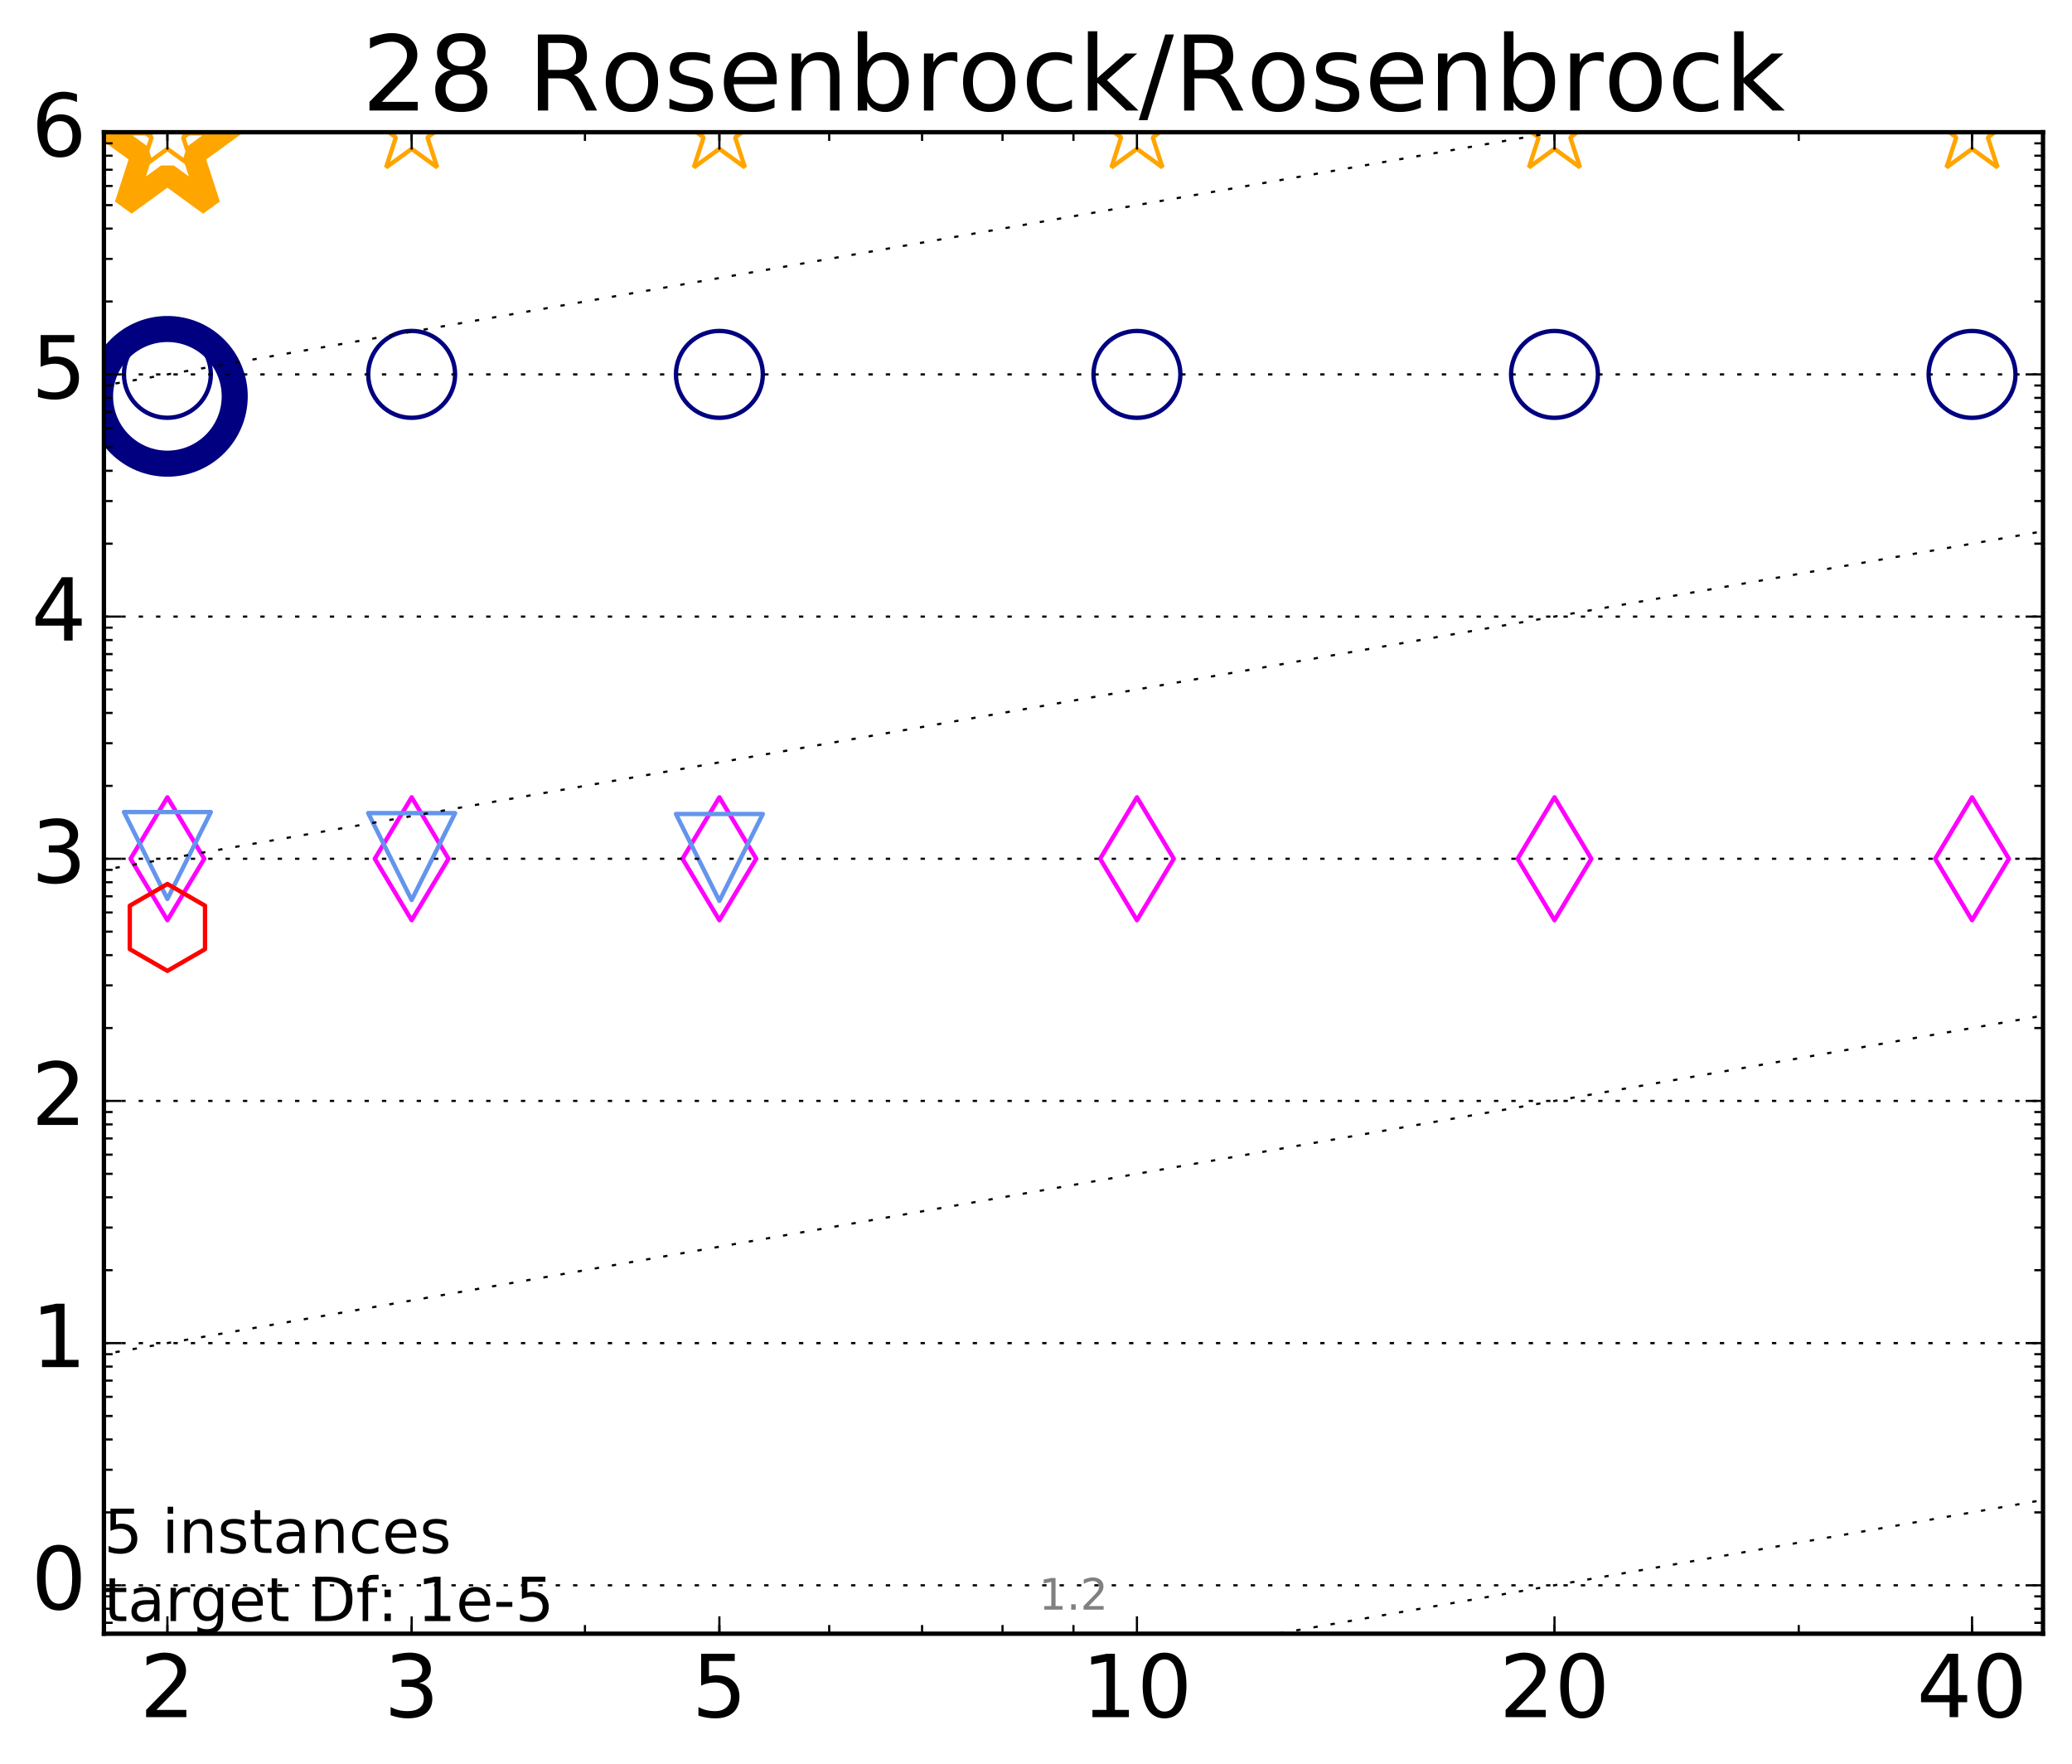 <?xml version="1.0" encoding="utf-8" standalone="no"?>
<!DOCTYPE svg PUBLIC "-//W3C//DTD SVG 1.1//EN"
  "http://www.w3.org/Graphics/SVG/1.1/DTD/svg11.dtd">
<!-- Created with matplotlib (http://matplotlib.org/) -->
<svg height="406pt" version="1.1" viewBox="0 0 477 406" width="477pt" xmlns="http://www.w3.org/2000/svg" xmlns:xlink="http://www.w3.org/1999/xlink">
 <defs>
  <style type="text/css">
*{stroke-linecap:butt;stroke-linejoin:round;stroke-miterlimit:100000;}
  </style>
 </defs>
 <g id="figure_1">
  <g id="patch_1">
   <path d="M 0 406.592 
L 477.525 406.592 
L 477.525 0 
L 0 0 
z
" style="fill:#ffffff;"/>
  </g>
  <g id="axes_1">
   <g id="patch_2">
    <path d="M 23.925 376.036 
L 470.325 376.036 
L 470.325 30.436 
L 23.925 30.436 
z
" style="fill:#ffffff;"/>
   </g>
   <g id="line2d_1">
    <path clip-path="url(#pcc8ef9336f)" d="M 38.537 91.227 
" style="fill:none;stroke:#000080;stroke-linecap:square;stroke-width:5.0;"/>
    <defs>
     <path d="M 0 15.5 
C 4.111 15.5 8.053 13.867 10.96 10.96 
C 13.867 8.053 15.5 4.111 15.5 0 
C 15.5 -4.111 13.867 -8.053 10.96 -10.96 
C 8.053 -13.867 4.111 -15.5 0 -15.5 
C -4.111 -15.5 -8.053 -13.867 -10.96 -10.96 
C -13.867 -8.053 -15.5 -4.111 -15.5 0 
C -15.5 4.111 -13.867 8.053 -10.96 10.96 
C -8.053 13.867 -4.111 15.5 0 15.5 
z
" id="m92bf3085ec" style="stroke:#000080;stroke-width:6.0;"/>
    </defs>
    <g clip-path="url(#pcc8ef9336f)">
     <use style="fill:none;stroke:#000080;stroke-width:6.0;" x="38.537" xlink:href="#m92bf3085ec" y="91.227"/>
    </g>
   </g>
   <g id="line2d_2"/>
   <g id="line2d_3">
    <defs>
     <path d="M 0 10 
C 2.652 10 5.196 8.946 7.071 7.071 
C 8.946 5.196 10 2.652 10 0 
C 10 -2.652 8.946 -5.196 7.071 -7.071 
C 5.196 -8.946 2.652 -10 0 -10 
C -2.652 -10 -5.196 -8.946 -7.071 -7.071 
C -8.946 -5.196 -10 -2.652 -10 0 
C -10 2.652 -8.946 5.196 -7.071 7.071 
C -5.196 8.946 -2.652 10 0 10 
z
" id="m9be9a05433" style="stroke:#000080;"/>
    </defs>
    <g clip-path="url(#pcc8ef9336f)">
     <use style="fill:none;stroke:#000080;" x="38.537" xlink:href="#m9be9a05433" y="86.164"/>
     <use style="fill:none;stroke:#000080;" x="94.767" xlink:href="#m9be9a05433" y="86.169"/>
     <use style="fill:none;stroke:#000080;" x="165.61" xlink:href="#m9be9a05433" y="86.172"/>
     <use style="fill:none;stroke:#000080;" x="261.737" xlink:href="#m9be9a05433" y="86.175"/>
     <use style="fill:none;stroke:#000080;" x="357.864" xlink:href="#m9be9a05433" y="86.177"/>
     <use style="fill:none;stroke:#000080;" x="453.991" xlink:href="#m9be9a05433" y="86.178"/>
    </g>
   </g>
   <g id="line2d_4"/>
   <g id="line2d_5">
    <defs>
     <path d="M -0 14.142 
L 8.485 0 
L -0 -14.142 
L -8.485 -0 
z
" id="m1e9dfb379b" style="stroke:#ff00ff;stroke-linejoin:miter;"/>
    </defs>
    <g clip-path="url(#pcc8ef9336f)">
     <use style="fill:none;stroke:#ff00ff;stroke-linejoin:miter;" x="38.537" xlink:href="#m1e9dfb379b" y="197.662"/>
     <use style="fill:none;stroke:#ff00ff;stroke-linejoin:miter;" x="94.767" xlink:href="#m1e9dfb379b" y="197.662"/>
     <use style="fill:none;stroke:#ff00ff;stroke-linejoin:miter;" x="165.61" xlink:href="#m1e9dfb379b" y="197.662"/>
     <use style="fill:none;stroke:#ff00ff;stroke-linejoin:miter;" x="261.737" xlink:href="#m1e9dfb379b" y="197.662"/>
     <use style="fill:none;stroke:#ff00ff;stroke-linejoin:miter;" x="357.864" xlink:href="#m1e9dfb379b" y="197.662"/>
     <use style="fill:none;stroke:#ff00ff;stroke-linejoin:miter;" x="453.991" xlink:href="#m1e9dfb379b" y="197.662"/>
    </g>
   </g>
   <g id="line2d_6">
    <path clip-path="url(#pcc8ef9336f)" d="M 38.537 33.807 
" style="fill:none;stroke:#ffa500;stroke-linecap:square;stroke-width:4.333;"/>
    <defs>
     <path d="M 0 -16.5 
L -3.704 -5.099 
L -15.692 -5.099 
L -5.994 1.948 
L -9.698 13.349 
L -0 6.302 
L 9.698 13.349 
L 5.994 1.948 
L 15.692 -5.099 
L 3.704 -5.099 
z
" id="m45c6997dd2" style="stroke:#ffa500;stroke-linejoin:bevel;stroke-width:5.0;"/>
    </defs>
    <g clip-path="url(#pcc8ef9336f)">
     <use style="fill:none;stroke:#ffa500;stroke-linejoin:bevel;stroke-width:5.0;" x="38.537" xlink:href="#m45c6997dd2" y="33.807"/>
    </g>
   </g>
   <g id="line2d_7"/>
   <g id="line2d_8">
    <defs>
     <path d="M 0 -10 
L -2.245 -3.09 
L -9.511 -3.09 
L -3.633 1.18 
L -5.878 8.09 
L -0 3.82 
L 5.878 8.09 
L 3.633 1.18 
L 9.511 -3.09 
L 2.245 -3.09 
z
" id="mee30419ae2" style="stroke:#ffa500;stroke-linejoin:bevel;"/>
    </defs>
    <g clip-path="url(#pcc8ef9336f)">
     <use style="fill:none;stroke:#ffa500;stroke-linejoin:bevel;" x="38.537" xlink:href="#mee30419ae2" y="30.436"/>
     <use style="fill:none;stroke:#ffa500;stroke-linejoin:bevel;" x="94.767" xlink:href="#mee30419ae2" y="30.436"/>
     <use style="fill:none;stroke:#ffa500;stroke-linejoin:bevel;" x="165.61" xlink:href="#mee30419ae2" y="30.436"/>
     <use style="fill:none;stroke:#ffa500;stroke-linejoin:bevel;" x="261.737" xlink:href="#mee30419ae2" y="30.436"/>
     <use style="fill:none;stroke:#ffa500;stroke-linejoin:bevel;" x="357.864" xlink:href="#mee30419ae2" y="30.436"/>
     <use style="fill:none;stroke:#ffa500;stroke-linejoin:bevel;" x="453.991" xlink:href="#mee30419ae2" y="30.436"/>
    </g>
   </g>
   <g id="line2d_9"/>
   <g id="line2d_10">
    <defs>
     <path d="M -0 10 
L 10 -10 
L -10 -10 
z
" id="m161a477653" style="stroke:#6495ed;stroke-linejoin:miter;"/>
    </defs>
    <g clip-path="url(#pcc8ef9336f)">
     <use style="fill:none;stroke:#6495ed;stroke-linejoin:miter;" x="38.537" xlink:href="#m161a477653" y="196.911"/>
     <use style="fill:none;stroke:#6495ed;stroke-linejoin:miter;" x="94.767" xlink:href="#m161a477653" y="197.159"/>
     <use style="fill:none;stroke:#6495ed;stroke-linejoin:miter;" x="165.61" xlink:href="#m161a477653" y="197.359"/>
    </g>
   </g>
   <g id="line2d_11"/>
   <g id="line2d_12">
    <defs>
     <path d="M 0 -10 
L -8.66 -5 
L -8.66 5 
L -0 10 
L 8.66 5 
L 8.66 -5 
z
" id="mec3c1624a5" style="stroke:#ff0000;stroke-linejoin:miter;"/>
    </defs>
    <g clip-path="url(#pcc8ef9336f)">
     <use style="fill:none;stroke:#ff0000;stroke-linejoin:miter;" x="38.537" xlink:href="#mec3c1624a5" y="213.469"/>
    </g>
   </g>
   <g id="line2d_13"/>
   <g id="line2d_14">
    <path clip-path="url(#pcc8ef9336f)" d="M 113.223 407.592 
L 478.525 343.825 
" style="fill:none;stroke:#000000;stroke-dasharray:1,3;stroke-dashoffset:0.0;stroke-width:0.5;"/>
   </g>
   <g id="line2d_15">
    <path clip-path="url(#pcc8ef9336f)" d="M -1 316.047 
L 478.525 232.341 
" style="fill:none;stroke:#000000;stroke-dasharray:1,3;stroke-dashoffset:0.0;stroke-width:0.5;"/>
   </g>
   <g id="line2d_16">
    <path clip-path="url(#pcc8ef9336f)" d="M -1 204.564 
L 478.525 120.857 
" style="fill:none;stroke:#000000;stroke-dasharray:1,3;stroke-dashoffset:0.0;stroke-width:0.5;"/>
   </g>
   <g id="line2d_17">
    <path clip-path="url(#pcc8ef9336f)" d="M -1 93.08 
L 478.525 9.374 
" style="fill:none;stroke:#000000;stroke-dasharray:1,3;stroke-dashoffset:0.0;stroke-width:0.5;"/>
   </g>
   <g id="line2d_18">
    <path clip-path="url(#pcc8ef9336f)" style="fill:none;stroke:#000000;stroke-dasharray:1,3;stroke-dashoffset:0.0;stroke-width:0.5;"/>
   </g>
   <g id="patch_3">
    <path d="M 23.925 30.436 
L 470.325 30.436 
" style="fill:none;stroke:#000000;stroke-linecap:square;stroke-linejoin:miter;"/>
   </g>
   <g id="patch_4">
    <path d="M 470.325 376.036 
L 470.325 30.436 
" style="fill:none;stroke:#000000;stroke-linecap:square;stroke-linejoin:miter;"/>
   </g>
   <g id="patch_5">
    <path d="M 23.925 376.036 
L 470.325 376.036 
" style="fill:none;stroke:#000000;stroke-linecap:square;stroke-linejoin:miter;"/>
   </g>
   <g id="patch_6">
    <path d="M 23.925 376.036 
L 23.925 30.436 
" style="fill:none;stroke:#000000;stroke-linecap:square;stroke-linejoin:miter;"/>
   </g>
   <g id="matplotlib.axis_1">
    <g id="xtick_1">
     <g id="line2d_19">
      <defs>
       <path d="M 0 0 
L 0 -4 
" id="mc372325082" style="stroke:#000000;stroke-width:0.5;"/>
      </defs>
      <g>
       <use style="stroke:#000000;stroke-width:0.5;" x="38.537" xlink:href="#mc372325082" y="376.036"/>
      </g>
     </g>
     <g id="line2d_20">
      <defs>
       <path d="M 0 0 
L 0 4 
" id="m6e3a7a6050" style="stroke:#000000;stroke-width:0.5;"/>
      </defs>
      <g>
       <use style="stroke:#000000;stroke-width:0.5;" x="38.537" xlink:href="#m6e3a7a6050" y="30.436"/>
      </g>
     </g>
     <g id="text_1">
      <!-- 2 -->
      <defs>
       <path d="M 19.188 8.297 
L 53.609 8.297 
L 53.609 0 
L 7.328 0 
L 7.328 8.297 
Q 12.938 14.109 22.625 23.891 
Q 32.328 33.688 34.812 36.531 
Q 39.547 41.844 41.422 45.531 
Q 43.312 49.219 43.312 52.781 
Q 43.312 58.594 39.234 62.25 
Q 35.156 65.922 28.609 65.922 
Q 23.969 65.922 18.812 64.312 
Q 13.672 62.703 7.812 59.422 
L 7.812 69.391 
Q 13.766 71.781 18.938 73 
Q 24.125 74.219 28.422 74.219 
Q 39.75 74.219 46.484 68.547 
Q 53.219 62.891 53.219 53.422 
Q 53.219 48.922 51.531 44.891 
Q 49.859 40.875 45.406 35.406 
Q 44.188 33.984 37.641 27.219 
Q 31.109 20.453 19.188 8.297 
" id="BitstreamVeraSans-Roman-32"/>
      </defs>
      <g transform="translate(32.174 395.233)scale(0.2 -0.2)">
       <use xlink:href="#BitstreamVeraSans-Roman-32"/>
      </g>
     </g>
    </g>
    <g id="xtick_2">
     <g id="line2d_21">
      <g>
       <use style="stroke:#000000;stroke-width:0.5;" x="94.767" xlink:href="#mc372325082" y="376.036"/>
      </g>
     </g>
     <g id="line2d_22">
      <g>
       <use style="stroke:#000000;stroke-width:0.5;" x="94.767" xlink:href="#m6e3a7a6050" y="30.436"/>
      </g>
     </g>
     <g id="text_2">
      <!-- 3 -->
      <defs>
       <path d="M 40.578 39.312 
Q 47.656 37.797 51.625 33 
Q 55.609 28.219 55.609 21.188 
Q 55.609 10.406 48.188 4.484 
Q 40.766 -1.422 27.094 -1.422 
Q 22.516 -1.422 17.656 -0.516 
Q 12.797 0.391 7.625 2.203 
L 7.625 11.719 
Q 11.719 9.328 16.594 8.109 
Q 21.484 6.891 26.812 6.891 
Q 36.078 6.891 40.938 10.547 
Q 45.797 14.203 45.797 21.188 
Q 45.797 27.641 41.281 31.266 
Q 36.766 34.906 28.719 34.906 
L 20.219 34.906 
L 20.219 43.016 
L 29.109 43.016 
Q 36.375 43.016 40.234 45.922 
Q 44.094 48.828 44.094 54.297 
Q 44.094 59.906 40.109 62.906 
Q 36.141 65.922 28.719 65.922 
Q 24.656 65.922 20.016 65.031 
Q 15.375 64.156 9.812 62.312 
L 9.812 71.094 
Q 15.438 72.656 20.344 73.438 
Q 25.25 74.219 29.594 74.219 
Q 40.828 74.219 47.359 69.109 
Q 53.906 64.016 53.906 55.328 
Q 53.906 49.266 50.438 45.094 
Q 46.969 40.922 40.578 39.312 
" id="BitstreamVeraSans-Roman-33"/>
      </defs>
      <g transform="translate(88.405 395.233)scale(0.2 -0.2)">
       <use xlink:href="#BitstreamVeraSans-Roman-33"/>
      </g>
     </g>
    </g>
    <g id="xtick_3">
     <g id="line2d_23">
      <g>
       <use style="stroke:#000000;stroke-width:0.5;" x="165.61" xlink:href="#mc372325082" y="376.036"/>
      </g>
     </g>
     <g id="line2d_24">
      <g>
       <use style="stroke:#000000;stroke-width:0.5;" x="165.61" xlink:href="#m6e3a7a6050" y="30.436"/>
      </g>
     </g>
     <g id="text_3">
      <!-- 5 -->
      <defs>
       <path d="M 10.797 72.906 
L 49.516 72.906 
L 49.516 64.594 
L 19.828 64.594 
L 19.828 46.734 
Q 21.969 47.469 24.109 47.828 
Q 26.266 48.188 28.422 48.188 
Q 40.625 48.188 47.75 41.5 
Q 54.891 34.812 54.891 23.391 
Q 54.891 11.625 47.562 5.094 
Q 40.234 -1.422 26.906 -1.422 
Q 22.312 -1.422 17.547 -0.641 
Q 12.797 0.141 7.719 1.703 
L 7.719 11.625 
Q 12.109 9.234 16.797 8.062 
Q 21.484 6.891 26.703 6.891 
Q 35.156 6.891 40.078 11.328 
Q 45.016 15.766 45.016 23.391 
Q 45.016 31 40.078 35.438 
Q 35.156 39.891 26.703 39.891 
Q 22.75 39.891 18.812 39.016 
Q 14.891 38.141 10.797 36.281 
z
" id="BitstreamVeraSans-Roman-35"/>
      </defs>
      <g transform="translate(159.247 395.233)scale(0.2 -0.2)">
       <use xlink:href="#BitstreamVeraSans-Roman-35"/>
      </g>
     </g>
    </g>
    <g id="xtick_4">
     <g id="line2d_25">
      <g>
       <use style="stroke:#000000;stroke-width:0.5;" x="261.737" xlink:href="#mc372325082" y="376.036"/>
      </g>
     </g>
     <g id="line2d_26">
      <g>
       <use style="stroke:#000000;stroke-width:0.5;" x="261.737" xlink:href="#m6e3a7a6050" y="30.436"/>
      </g>
     </g>
     <g id="text_4">
      <!-- 10 -->
      <defs>
       <path d="M 31.781 66.406 
Q 24.172 66.406 20.328 58.906 
Q 16.5 51.422 16.5 36.375 
Q 16.5 21.391 20.328 13.891 
Q 24.172 6.391 31.781 6.391 
Q 39.453 6.391 43.281 13.891 
Q 47.125 21.391 47.125 36.375 
Q 47.125 51.422 43.281 58.906 
Q 39.453 66.406 31.781 66.406 
M 31.781 74.219 
Q 44.047 74.219 50.516 64.516 
Q 56.984 54.828 56.984 36.375 
Q 56.984 17.969 50.516 8.266 
Q 44.047 -1.422 31.781 -1.422 
Q 19.531 -1.422 13.062 8.266 
Q 6.594 17.969 6.594 36.375 
Q 6.594 54.828 13.062 64.516 
Q 19.531 74.219 31.781 74.219 
" id="BitstreamVeraSans-Roman-30"/>
       <path d="M 12.406 8.297 
L 28.516 8.297 
L 28.516 63.922 
L 10.984 60.406 
L 10.984 69.391 
L 28.422 72.906 
L 38.281 72.906 
L 38.281 8.297 
L 54.391 8.297 
L 54.391 0 
L 12.406 0 
z
" id="BitstreamVeraSans-Roman-31"/>
      </defs>
      <g transform="translate(249.012 395.233)scale(0.2 -0.2)">
       <use xlink:href="#BitstreamVeraSans-Roman-31"/>
       <use x="63.623" xlink:href="#BitstreamVeraSans-Roman-30"/>
      </g>
     </g>
    </g>
    <g id="xtick_5">
     <g id="line2d_27">
      <g>
       <use style="stroke:#000000;stroke-width:0.5;" x="357.864" xlink:href="#mc372325082" y="376.036"/>
      </g>
     </g>
     <g id="line2d_28">
      <g>
       <use style="stroke:#000000;stroke-width:0.5;" x="357.864" xlink:href="#m6e3a7a6050" y="30.436"/>
      </g>
     </g>
     <g id="text_5">
      <!-- 20 -->
      <g transform="translate(345.139 395.233)scale(0.2 -0.2)">
       <use xlink:href="#BitstreamVeraSans-Roman-32"/>
       <use x="63.623" xlink:href="#BitstreamVeraSans-Roman-30"/>
      </g>
     </g>
    </g>
    <g id="xtick_6">
     <g id="line2d_29">
      <g>
       <use style="stroke:#000000;stroke-width:0.5;" x="453.991" xlink:href="#mc372325082" y="376.036"/>
      </g>
     </g>
     <g id="line2d_30">
      <g>
       <use style="stroke:#000000;stroke-width:0.5;" x="453.991" xlink:href="#m6e3a7a6050" y="30.436"/>
      </g>
     </g>
     <g id="text_6">
      <!-- 40 -->
      <defs>
       <path d="M 37.797 64.312 
L 12.891 25.391 
L 37.797 25.391 
z
M 35.203 72.906 
L 47.609 72.906 
L 47.609 25.391 
L 58.016 25.391 
L 58.016 17.188 
L 47.609 17.188 
L 47.609 0 
L 37.797 0 
L 37.797 17.188 
L 4.891 17.188 
L 4.891 26.703 
z
" id="BitstreamVeraSans-Roman-34"/>
      </defs>
      <g transform="translate(441.266 395.233)scale(0.2 -0.2)">
       <use xlink:href="#BitstreamVeraSans-Roman-34"/>
       <use x="63.623" xlink:href="#BitstreamVeraSans-Roman-30"/>
      </g>
     </g>
    </g>
    <g id="xtick_7">
     <g id="line2d_31">
      <defs>
       <path d="M 0 0 
L 0 -2 
" id="m5aae2aa5d9" style="stroke:#000000;stroke-width:0.5;"/>
      </defs>
      <g>
       <use style="stroke:#000000;stroke-width:0.5;" x="38.537" xlink:href="#m5aae2aa5d9" y="376.036"/>
      </g>
     </g>
     <g id="line2d_32">
      <defs>
       <path d="M 0 0 
L 0 2 
" id="m686b6f830c" style="stroke:#000000;stroke-width:0.5;"/>
      </defs>
      <g>
       <use style="stroke:#000000;stroke-width:0.5;" x="38.537" xlink:href="#m686b6f830c" y="30.436"/>
      </g>
     </g>
    </g>
    <g id="xtick_8">
     <g id="line2d_33">
      <g>
       <use style="stroke:#000000;stroke-width:0.5;" x="94.767" xlink:href="#m5aae2aa5d9" y="376.036"/>
      </g>
     </g>
     <g id="line2d_34">
      <g>
       <use style="stroke:#000000;stroke-width:0.5;" x="94.767" xlink:href="#m686b6f830c" y="30.436"/>
      </g>
     </g>
    </g>
    <g id="xtick_9">
     <g id="line2d_35">
      <g>
       <use style="stroke:#000000;stroke-width:0.5;" x="134.664" xlink:href="#m5aae2aa5d9" y="376.036"/>
      </g>
     </g>
     <g id="line2d_36">
      <g>
       <use style="stroke:#000000;stroke-width:0.5;" x="134.664" xlink:href="#m686b6f830c" y="30.436"/>
      </g>
     </g>
    </g>
    <g id="xtick_10">
     <g id="line2d_37">
      <g>
       <use style="stroke:#000000;stroke-width:0.5;" x="165.61" xlink:href="#m5aae2aa5d9" y="376.036"/>
      </g>
     </g>
     <g id="line2d_38">
      <g>
       <use style="stroke:#000000;stroke-width:0.5;" x="165.61" xlink:href="#m686b6f830c" y="30.436"/>
      </g>
     </g>
    </g>
    <g id="xtick_11">
     <g id="line2d_39">
      <g>
       <use style="stroke:#000000;stroke-width:0.5;" x="190.894" xlink:href="#m5aae2aa5d9" y="376.036"/>
      </g>
     </g>
     <g id="line2d_40">
      <g>
       <use style="stroke:#000000;stroke-width:0.5;" x="190.894" xlink:href="#m686b6f830c" y="30.436"/>
      </g>
     </g>
    </g>
    <g id="xtick_12">
     <g id="line2d_41">
      <g>
       <use style="stroke:#000000;stroke-width:0.5;" x="212.272" xlink:href="#m5aae2aa5d9" y="376.036"/>
      </g>
     </g>
     <g id="line2d_42">
      <g>
       <use style="stroke:#000000;stroke-width:0.5;" x="212.272" xlink:href="#m686b6f830c" y="30.436"/>
      </g>
     </g>
    </g>
    <g id="xtick_13">
     <g id="line2d_43">
      <g>
       <use style="stroke:#000000;stroke-width:0.5;" x="230.791" xlink:href="#m5aae2aa5d9" y="376.036"/>
      </g>
     </g>
     <g id="line2d_44">
      <g>
       <use style="stroke:#000000;stroke-width:0.5;" x="230.791" xlink:href="#m686b6f830c" y="30.436"/>
      </g>
     </g>
    </g>
    <g id="xtick_14">
     <g id="line2d_45">
      <g>
       <use style="stroke:#000000;stroke-width:0.5;" x="247.125" xlink:href="#m5aae2aa5d9" y="376.036"/>
      </g>
     </g>
     <g id="line2d_46">
      <g>
       <use style="stroke:#000000;stroke-width:0.5;" x="247.125" xlink:href="#m686b6f830c" y="30.436"/>
      </g>
     </g>
    </g>
    <g id="xtick_15">
     <g id="line2d_47">
      <g>
       <use style="stroke:#000000;stroke-width:0.5;" x="357.864" xlink:href="#m5aae2aa5d9" y="376.036"/>
      </g>
     </g>
     <g id="line2d_48">
      <g>
       <use style="stroke:#000000;stroke-width:0.5;" x="357.864" xlink:href="#m686b6f830c" y="30.436"/>
      </g>
     </g>
    </g>
    <g id="xtick_16">
     <g id="line2d_49">
      <g>
       <use style="stroke:#000000;stroke-width:0.5;" x="414.094" xlink:href="#m5aae2aa5d9" y="376.036"/>
      </g>
     </g>
     <g id="line2d_50">
      <g>
       <use style="stroke:#000000;stroke-width:0.5;" x="414.094" xlink:href="#m686b6f830c" y="30.436"/>
      </g>
     </g>
    </g>
    <g id="xtick_17">
     <g id="line2d_51">
      <g>
       <use style="stroke:#000000;stroke-width:0.5;" x="453.991" xlink:href="#m5aae2aa5d9" y="376.036"/>
      </g>
     </g>
     <g id="line2d_52">
      <g>
       <use style="stroke:#000000;stroke-width:0.5;" x="453.991" xlink:href="#m686b6f830c" y="30.436"/>
      </g>
     </g>
    </g>
   </g>
   <g id="matplotlib.axis_2">
    <g id="ytick_1">
     <g id="line2d_53">
      <path clip-path="url(#pcc8ef9336f)" d="M 23.925 364.888 
L 470.325 364.888 
" style="fill:none;stroke:#000000;stroke-dasharray:1,3;stroke-dashoffset:0.0;stroke-width:0.5;"/>
     </g>
     <g id="line2d_54">
      <defs>
       <path d="M 0 0 
L 4 0 
" id="m95d39d18a4" style="stroke:#000000;stroke-width:0.5;"/>
      </defs>
      <g>
       <use style="stroke:#000000;stroke-width:0.5;" x="23.925" xlink:href="#m95d39d18a4" y="364.888"/>
      </g>
     </g>
     <g id="line2d_55">
      <defs>
       <path d="M 0 0 
L -4 0 
" id="m7a7a0750f2" style="stroke:#000000;stroke-width:0.5;"/>
      </defs>
      <g>
       <use style="stroke:#000000;stroke-width:0.5;" x="470.325" xlink:href="#m7a7a0750f2" y="364.888"/>
      </g>
     </g>
     <g id="text_7">
      <!-- 0 -->
      <g transform="translate(7.2 370.407)scale(0.2 -0.2)">
       <use xlink:href="#BitstreamVeraSans-Roman-30"/>
      </g>
     </g>
    </g>
    <g id="ytick_2">
     <g id="line2d_56">
      <path clip-path="url(#pcc8ef9336f)" d="M 23.925 309.146 
L 470.325 309.146 
" style="fill:none;stroke:#000000;stroke-dasharray:1,3;stroke-dashoffset:0.0;stroke-width:0.5;"/>
     </g>
     <g id="line2d_57">
      <g>
       <use style="stroke:#000000;stroke-width:0.5;" x="23.925" xlink:href="#m95d39d18a4" y="309.146"/>
      </g>
     </g>
     <g id="line2d_58">
      <g>
       <use style="stroke:#000000;stroke-width:0.5;" x="470.325" xlink:href="#m7a7a0750f2" y="309.146"/>
      </g>
     </g>
     <g id="text_8">
      <!-- 1 -->
      <g transform="translate(7.2 314.665)scale(0.2 -0.2)">
       <use xlink:href="#BitstreamVeraSans-Roman-31"/>
      </g>
     </g>
    </g>
    <g id="ytick_3">
     <g id="line2d_59">
      <path clip-path="url(#pcc8ef9336f)" d="M 23.925 253.404 
L 470.325 253.404 
" style="fill:none;stroke:#000000;stroke-dasharray:1,3;stroke-dashoffset:0.0;stroke-width:0.5;"/>
     </g>
     <g id="line2d_60">
      <g>
       <use style="stroke:#000000;stroke-width:0.5;" x="23.925" xlink:href="#m95d39d18a4" y="253.404"/>
      </g>
     </g>
     <g id="line2d_61">
      <g>
       <use style="stroke:#000000;stroke-width:0.5;" x="470.325" xlink:href="#m7a7a0750f2" y="253.404"/>
      </g>
     </g>
     <g id="text_9">
      <!-- 2 -->
      <g transform="translate(7.2 258.923)scale(0.2 -0.2)">
       <use xlink:href="#BitstreamVeraSans-Roman-32"/>
      </g>
     </g>
    </g>
    <g id="ytick_4">
     <g id="line2d_62">
      <path clip-path="url(#pcc8ef9336f)" d="M 23.925 197.662 
L 470.325 197.662 
" style="fill:none;stroke:#000000;stroke-dasharray:1,3;stroke-dashoffset:0.0;stroke-width:0.5;"/>
     </g>
     <g id="line2d_63">
      <g>
       <use style="stroke:#000000;stroke-width:0.5;" x="23.925" xlink:href="#m95d39d18a4" y="197.662"/>
      </g>
     </g>
     <g id="line2d_64">
      <g>
       <use style="stroke:#000000;stroke-width:0.5;" x="470.325" xlink:href="#m7a7a0750f2" y="197.662"/>
      </g>
     </g>
     <g id="text_10">
      <!-- 3 -->
      <g transform="translate(7.2 203.181)scale(0.2 -0.2)">
       <use xlink:href="#BitstreamVeraSans-Roman-33"/>
      </g>
     </g>
    </g>
    <g id="ytick_5">
     <g id="line2d_65">
      <path clip-path="url(#pcc8ef9336f)" d="M 23.925 141.92 
L 470.325 141.92 
" style="fill:none;stroke:#000000;stroke-dasharray:1,3;stroke-dashoffset:0.0;stroke-width:0.5;"/>
     </g>
     <g id="line2d_66">
      <g>
       <use style="stroke:#000000;stroke-width:0.5;" x="23.925" xlink:href="#m95d39d18a4" y="141.92"/>
      </g>
     </g>
     <g id="line2d_67">
      <g>
       <use style="stroke:#000000;stroke-width:0.5;" x="470.325" xlink:href="#m7a7a0750f2" y="141.92"/>
      </g>
     </g>
     <g id="text_11">
      <!-- 4 -->
      <g transform="translate(7.2 147.439)scale(0.2 -0.2)">
       <use xlink:href="#BitstreamVeraSans-Roman-34"/>
      </g>
     </g>
    </g>
    <g id="ytick_6">
     <g id="line2d_68">
      <path clip-path="url(#pcc8ef9336f)" d="M 23.925 86.178 
L 470.325 86.178 
" style="fill:none;stroke:#000000;stroke-dasharray:1,3;stroke-dashoffset:0.0;stroke-width:0.5;"/>
     </g>
     <g id="line2d_69">
      <g>
       <use style="stroke:#000000;stroke-width:0.5;" x="23.925" xlink:href="#m95d39d18a4" y="86.178"/>
      </g>
     </g>
     <g id="line2d_70">
      <g>
       <use style="stroke:#000000;stroke-width:0.5;" x="470.325" xlink:href="#m7a7a0750f2" y="86.178"/>
      </g>
     </g>
     <g id="text_12">
      <!-- 5 -->
      <g transform="translate(7.2 91.697)scale(0.2 -0.2)">
       <use xlink:href="#BitstreamVeraSans-Roman-35"/>
      </g>
     </g>
    </g>
    <g id="ytick_7">
     <g id="line2d_71">
      <path clip-path="url(#pcc8ef9336f)" d="M 23.925 30.436 
L 470.325 30.436 
" style="fill:none;stroke:#000000;stroke-dasharray:1,3;stroke-dashoffset:0.0;stroke-width:0.5;"/>
     </g>
     <g id="line2d_72">
      <g>
       <use style="stroke:#000000;stroke-width:0.5;" x="23.925" xlink:href="#m95d39d18a4" y="30.436"/>
      </g>
     </g>
     <g id="line2d_73">
      <g>
       <use style="stroke:#000000;stroke-width:0.5;" x="470.325" xlink:href="#m7a7a0750f2" y="30.436"/>
      </g>
     </g>
     <g id="text_13">
      <!-- 6 -->
      <defs>
       <path d="M 33.016 40.375 
Q 26.375 40.375 22.484 35.828 
Q 18.609 31.297 18.609 23.391 
Q 18.609 15.531 22.484 10.953 
Q 26.375 6.391 33.016 6.391 
Q 39.656 6.391 43.531 10.953 
Q 47.406 15.531 47.406 23.391 
Q 47.406 31.297 43.531 35.828 
Q 39.656 40.375 33.016 40.375 
M 52.594 71.297 
L 52.594 62.312 
Q 48.875 64.062 45.094 64.984 
Q 41.312 65.922 37.594 65.922 
Q 27.828 65.922 22.672 59.328 
Q 17.531 52.734 16.797 39.406 
Q 19.672 43.656 24.016 45.922 
Q 28.375 48.188 33.594 48.188 
Q 44.578 48.188 50.953 41.516 
Q 57.328 34.859 57.328 23.391 
Q 57.328 12.156 50.688 5.359 
Q 44.047 -1.422 33.016 -1.422 
Q 20.359 -1.422 13.672 8.266 
Q 6.984 17.969 6.984 36.375 
Q 6.984 53.656 15.188 63.938 
Q 23.391 74.219 37.203 74.219 
Q 40.922 74.219 44.703 73.484 
Q 48.484 72.75 52.594 71.297 
" id="BitstreamVeraSans-Roman-36"/>
      </defs>
      <g transform="translate(7.2 35.955)scale(0.2 -0.2)">
       <use xlink:href="#BitstreamVeraSans-Roman-36"/>
      </g>
     </g>
    </g>
    <g id="ytick_8">
     <g id="line2d_74">
      <defs>
       <path d="M 0 0 
L 2 0 
" id="m71acb7ad2b" style="stroke:#000000;stroke-width:0.5;"/>
      </defs>
      <g>
       <use style="stroke:#000000;stroke-width:0.5;" x="23.925" xlink:href="#m71acb7ad2b" y="373.522"/>
      </g>
     </g>
     <g id="line2d_75">
      <defs>
       <path d="M 0 0 
L -2 0 
" id="m301d44f26a" style="stroke:#000000;stroke-width:0.5;"/>
      </defs>
      <g>
       <use style="stroke:#000000;stroke-width:0.5;" x="470.325" xlink:href="#m301d44f26a" y="373.522"/>
      </g>
     </g>
    </g>
    <g id="ytick_9">
     <g id="line2d_76">
      <g>
       <use style="stroke:#000000;stroke-width:0.5;" x="23.925" xlink:href="#m71acb7ad2b" y="370.29"/>
      </g>
     </g>
     <g id="line2d_77">
      <g>
       <use style="stroke:#000000;stroke-width:0.5;" x="470.325" xlink:href="#m301d44f26a" y="370.29"/>
      </g>
     </g>
    </g>
    <g id="ytick_10">
     <g id="line2d_78">
      <g>
       <use style="stroke:#000000;stroke-width:0.5;" x="23.925" xlink:href="#m71acb7ad2b" y="367.438"/>
      </g>
     </g>
     <g id="line2d_79">
      <g>
       <use style="stroke:#000000;stroke-width:0.5;" x="470.325" xlink:href="#m301d44f26a" y="367.438"/>
      </g>
     </g>
    </g>
    <g id="ytick_11">
     <g id="line2d_80">
      <g>
       <use style="stroke:#000000;stroke-width:0.5;" x="23.925" xlink:href="#m71acb7ad2b" y="348.108"/>
      </g>
     </g>
     <g id="line2d_81">
      <g>
       <use style="stroke:#000000;stroke-width:0.5;" x="470.325" xlink:href="#m301d44f26a" y="348.108"/>
      </g>
     </g>
    </g>
    <g id="ytick_12">
     <g id="line2d_82">
      <g>
       <use style="stroke:#000000;stroke-width:0.5;" x="23.925" xlink:href="#m71acb7ad2b" y="338.292"/>
      </g>
     </g>
     <g id="line2d_83">
      <g>
       <use style="stroke:#000000;stroke-width:0.5;" x="470.325" xlink:href="#m301d44f26a" y="338.292"/>
      </g>
     </g>
    </g>
    <g id="ytick_13">
     <g id="line2d_84">
      <g>
       <use style="stroke:#000000;stroke-width:0.5;" x="23.925" xlink:href="#m71acb7ad2b" y="331.328"/>
      </g>
     </g>
     <g id="line2d_85">
      <g>
       <use style="stroke:#000000;stroke-width:0.5;" x="470.325" xlink:href="#m301d44f26a" y="331.328"/>
      </g>
     </g>
    </g>
    <g id="ytick_14">
     <g id="line2d_86">
      <g>
       <use style="stroke:#000000;stroke-width:0.5;" x="23.925" xlink:href="#m71acb7ad2b" y="325.926"/>
      </g>
     </g>
     <g id="line2d_87">
      <g>
       <use style="stroke:#000000;stroke-width:0.5;" x="470.325" xlink:href="#m301d44f26a" y="325.926"/>
      </g>
     </g>
    </g>
    <g id="ytick_15">
     <g id="line2d_88">
      <g>
       <use style="stroke:#000000;stroke-width:0.5;" x="23.925" xlink:href="#m71acb7ad2b" y="321.512"/>
      </g>
     </g>
     <g id="line2d_89">
      <g>
       <use style="stroke:#000000;stroke-width:0.5;" x="470.325" xlink:href="#m301d44f26a" y="321.512"/>
      </g>
     </g>
    </g>
    <g id="ytick_16">
     <g id="line2d_90">
      <g>
       <use style="stroke:#000000;stroke-width:0.5;" x="23.925" xlink:href="#m71acb7ad2b" y="317.78"/>
      </g>
     </g>
     <g id="line2d_91">
      <g>
       <use style="stroke:#000000;stroke-width:0.5;" x="470.325" xlink:href="#m301d44f26a" y="317.78"/>
      </g>
     </g>
    </g>
    <g id="ytick_17">
     <g id="line2d_92">
      <g>
       <use style="stroke:#000000;stroke-width:0.5;" x="23.925" xlink:href="#m71acb7ad2b" y="314.548"/>
      </g>
     </g>
     <g id="line2d_93">
      <g>
       <use style="stroke:#000000;stroke-width:0.5;" x="470.325" xlink:href="#m301d44f26a" y="314.548"/>
      </g>
     </g>
    </g>
    <g id="ytick_18">
     <g id="line2d_94">
      <g>
       <use style="stroke:#000000;stroke-width:0.5;" x="23.925" xlink:href="#m71acb7ad2b" y="311.697"/>
      </g>
     </g>
     <g id="line2d_95">
      <g>
       <use style="stroke:#000000;stroke-width:0.5;" x="470.325" xlink:href="#m301d44f26a" y="311.697"/>
      </g>
     </g>
    </g>
    <g id="ytick_19">
     <g id="line2d_96">
      <g>
       <use style="stroke:#000000;stroke-width:0.5;" x="23.925" xlink:href="#m71acb7ad2b" y="292.366"/>
      </g>
     </g>
     <g id="line2d_97">
      <g>
       <use style="stroke:#000000;stroke-width:0.5;" x="470.325" xlink:href="#m301d44f26a" y="292.366"/>
      </g>
     </g>
    </g>
    <g id="ytick_20">
     <g id="line2d_98">
      <g>
       <use style="stroke:#000000;stroke-width:0.5;" x="23.925" xlink:href="#m71acb7ad2b" y="282.55"/>
      </g>
     </g>
     <g id="line2d_99">
      <g>
       <use style="stroke:#000000;stroke-width:0.5;" x="470.325" xlink:href="#m301d44f26a" y="282.55"/>
      </g>
     </g>
    </g>
    <g id="ytick_21">
     <g id="line2d_100">
      <g>
       <use style="stroke:#000000;stroke-width:0.5;" x="23.925" xlink:href="#m71acb7ad2b" y="275.586"/>
      </g>
     </g>
     <g id="line2d_101">
      <g>
       <use style="stroke:#000000;stroke-width:0.5;" x="470.325" xlink:href="#m301d44f26a" y="275.586"/>
      </g>
     </g>
    </g>
    <g id="ytick_22">
     <g id="line2d_102">
      <g>
       <use style="stroke:#000000;stroke-width:0.5;" x="23.925" xlink:href="#m71acb7ad2b" y="270.184"/>
      </g>
     </g>
     <g id="line2d_103">
      <g>
       <use style="stroke:#000000;stroke-width:0.5;" x="470.325" xlink:href="#m301d44f26a" y="270.184"/>
      </g>
     </g>
    </g>
    <g id="ytick_23">
     <g id="line2d_104">
      <g>
       <use style="stroke:#000000;stroke-width:0.5;" x="23.925" xlink:href="#m71acb7ad2b" y="265.77"/>
      </g>
     </g>
     <g id="line2d_105">
      <g>
       <use style="stroke:#000000;stroke-width:0.5;" x="470.325" xlink:href="#m301d44f26a" y="265.77"/>
      </g>
     </g>
    </g>
    <g id="ytick_24">
     <g id="line2d_106">
      <g>
       <use style="stroke:#000000;stroke-width:0.5;" x="23.925" xlink:href="#m71acb7ad2b" y="262.039"/>
      </g>
     </g>
     <g id="line2d_107">
      <g>
       <use style="stroke:#000000;stroke-width:0.5;" x="470.325" xlink:href="#m301d44f26a" y="262.039"/>
      </g>
     </g>
    </g>
    <g id="ytick_25">
     <g id="line2d_108">
      <g>
       <use style="stroke:#000000;stroke-width:0.5;" x="23.925" xlink:href="#m71acb7ad2b" y="258.806"/>
      </g>
     </g>
     <g id="line2d_109">
      <g>
       <use style="stroke:#000000;stroke-width:0.5;" x="470.325" xlink:href="#m301d44f26a" y="258.806"/>
      </g>
     </g>
    </g>
    <g id="ytick_26">
     <g id="line2d_110">
      <g>
       <use style="stroke:#000000;stroke-width:0.5;" x="23.925" xlink:href="#m71acb7ad2b" y="255.955"/>
      </g>
     </g>
     <g id="line2d_111">
      <g>
       <use style="stroke:#000000;stroke-width:0.5;" x="470.325" xlink:href="#m301d44f26a" y="255.955"/>
      </g>
     </g>
    </g>
    <g id="ytick_27">
     <g id="line2d_112">
      <g>
       <use style="stroke:#000000;stroke-width:0.5;" x="23.925" xlink:href="#m71acb7ad2b" y="236.624"/>
      </g>
     </g>
     <g id="line2d_113">
      <g>
       <use style="stroke:#000000;stroke-width:0.5;" x="470.325" xlink:href="#m301d44f26a" y="236.624"/>
      </g>
     </g>
    </g>
    <g id="ytick_28">
     <g id="line2d_114">
      <g>
       <use style="stroke:#000000;stroke-width:0.5;" x="23.925" xlink:href="#m71acb7ad2b" y="226.808"/>
      </g>
     </g>
     <g id="line2d_115">
      <g>
       <use style="stroke:#000000;stroke-width:0.5;" x="470.325" xlink:href="#m301d44f26a" y="226.808"/>
      </g>
     </g>
    </g>
    <g id="ytick_29">
     <g id="line2d_116">
      <g>
       <use style="stroke:#000000;stroke-width:0.5;" x="23.925" xlink:href="#m71acb7ad2b" y="219.844"/>
      </g>
     </g>
     <g id="line2d_117">
      <g>
       <use style="stroke:#000000;stroke-width:0.5;" x="470.325" xlink:href="#m301d44f26a" y="219.844"/>
      </g>
     </g>
    </g>
    <g id="ytick_30">
     <g id="line2d_118">
      <g>
       <use style="stroke:#000000;stroke-width:0.5;" x="23.925" xlink:href="#m71acb7ad2b" y="214.442"/>
      </g>
     </g>
     <g id="line2d_119">
      <g>
       <use style="stroke:#000000;stroke-width:0.5;" x="470.325" xlink:href="#m301d44f26a" y="214.442"/>
      </g>
     </g>
    </g>
    <g id="ytick_31">
     <g id="line2d_120">
      <g>
       <use style="stroke:#000000;stroke-width:0.5;" x="23.925" xlink:href="#m71acb7ad2b" y="210.028"/>
      </g>
     </g>
     <g id="line2d_121">
      <g>
       <use style="stroke:#000000;stroke-width:0.5;" x="470.325" xlink:href="#m301d44f26a" y="210.028"/>
      </g>
     </g>
    </g>
    <g id="ytick_32">
     <g id="line2d_122">
      <g>
       <use style="stroke:#000000;stroke-width:0.5;" x="23.925" xlink:href="#m71acb7ad2b" y="206.297"/>
      </g>
     </g>
     <g id="line2d_123">
      <g>
       <use style="stroke:#000000;stroke-width:0.5;" x="470.325" xlink:href="#m301d44f26a" y="206.297"/>
      </g>
     </g>
    </g>
    <g id="ytick_33">
     <g id="line2d_124">
      <g>
       <use style="stroke:#000000;stroke-width:0.5;" x="23.925" xlink:href="#m71acb7ad2b" y="203.064"/>
      </g>
     </g>
     <g id="line2d_125">
      <g>
       <use style="stroke:#000000;stroke-width:0.5;" x="470.325" xlink:href="#m301d44f26a" y="203.064"/>
      </g>
     </g>
    </g>
    <g id="ytick_34">
     <g id="line2d_126">
      <g>
       <use style="stroke:#000000;stroke-width:0.5;" x="23.925" xlink:href="#m71acb7ad2b" y="200.213"/>
      </g>
     </g>
     <g id="line2d_127">
      <g>
       <use style="stroke:#000000;stroke-width:0.5;" x="470.325" xlink:href="#m301d44f26a" y="200.213"/>
      </g>
     </g>
    </g>
    <g id="ytick_35">
     <g id="line2d_128">
      <g>
       <use style="stroke:#000000;stroke-width:0.5;" x="23.925" xlink:href="#m71acb7ad2b" y="180.882"/>
      </g>
     </g>
     <g id="line2d_129">
      <g>
       <use style="stroke:#000000;stroke-width:0.5;" x="470.325" xlink:href="#m301d44f26a" y="180.882"/>
      </g>
     </g>
    </g>
    <g id="ytick_36">
     <g id="line2d_130">
      <g>
       <use style="stroke:#000000;stroke-width:0.5;" x="23.925" xlink:href="#m71acb7ad2b" y="171.066"/>
      </g>
     </g>
     <g id="line2d_131">
      <g>
       <use style="stroke:#000000;stroke-width:0.5;" x="470.325" xlink:href="#m301d44f26a" y="171.066"/>
      </g>
     </g>
    </g>
    <g id="ytick_37">
     <g id="line2d_132">
      <g>
       <use style="stroke:#000000;stroke-width:0.5;" x="23.925" xlink:href="#m71acb7ad2b" y="164.102"/>
      </g>
     </g>
     <g id="line2d_133">
      <g>
       <use style="stroke:#000000;stroke-width:0.5;" x="470.325" xlink:href="#m301d44f26a" y="164.102"/>
      </g>
     </g>
    </g>
    <g id="ytick_38">
     <g id="line2d_134">
      <g>
       <use style="stroke:#000000;stroke-width:0.5;" x="23.925" xlink:href="#m71acb7ad2b" y="158.7"/>
      </g>
     </g>
     <g id="line2d_135">
      <g>
       <use style="stroke:#000000;stroke-width:0.5;" x="470.325" xlink:href="#m301d44f26a" y="158.7"/>
      </g>
     </g>
    </g>
    <g id="ytick_39">
     <g id="line2d_136">
      <g>
       <use style="stroke:#000000;stroke-width:0.5;" x="23.925" xlink:href="#m71acb7ad2b" y="154.286"/>
      </g>
     </g>
     <g id="line2d_137">
      <g>
       <use style="stroke:#000000;stroke-width:0.5;" x="470.325" xlink:href="#m301d44f26a" y="154.286"/>
      </g>
     </g>
    </g>
    <g id="ytick_40">
     <g id="line2d_138">
      <g>
       <use style="stroke:#000000;stroke-width:0.5;" x="23.925" xlink:href="#m71acb7ad2b" y="150.555"/>
      </g>
     </g>
     <g id="line2d_139">
      <g>
       <use style="stroke:#000000;stroke-width:0.5;" x="470.325" xlink:href="#m301d44f26a" y="150.555"/>
      </g>
     </g>
    </g>
    <g id="ytick_41">
     <g id="line2d_140">
      <g>
       <use style="stroke:#000000;stroke-width:0.5;" x="23.925" xlink:href="#m71acb7ad2b" y="147.322"/>
      </g>
     </g>
     <g id="line2d_141">
      <g>
       <use style="stroke:#000000;stroke-width:0.5;" x="470.325" xlink:href="#m301d44f26a" y="147.322"/>
      </g>
     </g>
    </g>
    <g id="ytick_42">
     <g id="line2d_142">
      <g>
       <use style="stroke:#000000;stroke-width:0.5;" x="23.925" xlink:href="#m71acb7ad2b" y="144.471"/>
      </g>
     </g>
     <g id="line2d_143">
      <g>
       <use style="stroke:#000000;stroke-width:0.5;" x="470.325" xlink:href="#m301d44f26a" y="144.471"/>
      </g>
     </g>
    </g>
    <g id="ytick_43">
     <g id="line2d_144">
      <g>
       <use style="stroke:#000000;stroke-width:0.5;" x="23.925" xlink:href="#m71acb7ad2b" y="125.14"/>
      </g>
     </g>
     <g id="line2d_145">
      <g>
       <use style="stroke:#000000;stroke-width:0.5;" x="470.325" xlink:href="#m301d44f26a" y="125.14"/>
      </g>
     </g>
    </g>
    <g id="ytick_44">
     <g id="line2d_146">
      <g>
       <use style="stroke:#000000;stroke-width:0.5;" x="23.925" xlink:href="#m71acb7ad2b" y="115.324"/>
      </g>
     </g>
     <g id="line2d_147">
      <g>
       <use style="stroke:#000000;stroke-width:0.5;" x="470.325" xlink:href="#m301d44f26a" y="115.324"/>
      </g>
     </g>
    </g>
    <g id="ytick_45">
     <g id="line2d_148">
      <g>
       <use style="stroke:#000000;stroke-width:0.5;" x="23.925" xlink:href="#m71acb7ad2b" y="108.36"/>
      </g>
     </g>
     <g id="line2d_149">
      <g>
       <use style="stroke:#000000;stroke-width:0.5;" x="470.325" xlink:href="#m301d44f26a" y="108.36"/>
      </g>
     </g>
    </g>
    <g id="ytick_46">
     <g id="line2d_150">
      <g>
       <use style="stroke:#000000;stroke-width:0.5;" x="23.925" xlink:href="#m71acb7ad2b" y="102.958"/>
      </g>
     </g>
     <g id="line2d_151">
      <g>
       <use style="stroke:#000000;stroke-width:0.5;" x="470.325" xlink:href="#m301d44f26a" y="102.958"/>
      </g>
     </g>
    </g>
    <g id="ytick_47">
     <g id="line2d_152">
      <g>
       <use style="stroke:#000000;stroke-width:0.5;" x="23.925" xlink:href="#m71acb7ad2b" y="98.544"/>
      </g>
     </g>
     <g id="line2d_153">
      <g>
       <use style="stroke:#000000;stroke-width:0.5;" x="470.325" xlink:href="#m301d44f26a" y="98.544"/>
      </g>
     </g>
    </g>
    <g id="ytick_48">
     <g id="line2d_154">
      <g>
       <use style="stroke:#000000;stroke-width:0.5;" x="23.925" xlink:href="#m71acb7ad2b" y="94.813"/>
      </g>
     </g>
     <g id="line2d_155">
      <g>
       <use style="stroke:#000000;stroke-width:0.5;" x="470.325" xlink:href="#m301d44f26a" y="94.813"/>
      </g>
     </g>
    </g>
    <g id="ytick_49">
     <g id="line2d_156">
      <g>
       <use style="stroke:#000000;stroke-width:0.5;" x="23.925" xlink:href="#m71acb7ad2b" y="91.58"/>
      </g>
     </g>
     <g id="line2d_157">
      <g>
       <use style="stroke:#000000;stroke-width:0.5;" x="470.325" xlink:href="#m301d44f26a" y="91.58"/>
      </g>
     </g>
    </g>
    <g id="ytick_50">
     <g id="line2d_158">
      <g>
       <use style="stroke:#000000;stroke-width:0.5;" x="23.925" xlink:href="#m71acb7ad2b" y="88.729"/>
      </g>
     </g>
     <g id="line2d_159">
      <g>
       <use style="stroke:#000000;stroke-width:0.5;" x="470.325" xlink:href="#m301d44f26a" y="88.729"/>
      </g>
     </g>
    </g>
    <g id="ytick_51">
     <g id="line2d_160">
      <g>
       <use style="stroke:#000000;stroke-width:0.5;" x="23.925" xlink:href="#m71acb7ad2b" y="69.398"/>
      </g>
     </g>
     <g id="line2d_161">
      <g>
       <use style="stroke:#000000;stroke-width:0.5;" x="470.325" xlink:href="#m301d44f26a" y="69.398"/>
      </g>
     </g>
    </g>
    <g id="ytick_52">
     <g id="line2d_162">
      <g>
       <use style="stroke:#000000;stroke-width:0.5;" x="23.925" xlink:href="#m71acb7ad2b" y="59.583"/>
      </g>
     </g>
     <g id="line2d_163">
      <g>
       <use style="stroke:#000000;stroke-width:0.5;" x="470.325" xlink:href="#m301d44f26a" y="59.583"/>
      </g>
     </g>
    </g>
    <g id="ytick_53">
     <g id="line2d_164">
      <g>
       <use style="stroke:#000000;stroke-width:0.5;" x="23.925" xlink:href="#m71acb7ad2b" y="52.618"/>
      </g>
     </g>
     <g id="line2d_165">
      <g>
       <use style="stroke:#000000;stroke-width:0.5;" x="470.325" xlink:href="#m301d44f26a" y="52.618"/>
      </g>
     </g>
    </g>
    <g id="ytick_54">
     <g id="line2d_166">
      <g>
       <use style="stroke:#000000;stroke-width:0.5;" x="23.925" xlink:href="#m71acb7ad2b" y="47.216"/>
      </g>
     </g>
     <g id="line2d_167">
      <g>
       <use style="stroke:#000000;stroke-width:0.5;" x="470.325" xlink:href="#m301d44f26a" y="47.216"/>
      </g>
     </g>
    </g>
    <g id="ytick_55">
     <g id="line2d_168">
      <g>
       <use style="stroke:#000000;stroke-width:0.5;" x="23.925" xlink:href="#m71acb7ad2b" y="42.803"/>
      </g>
     </g>
     <g id="line2d_169">
      <g>
       <use style="stroke:#000000;stroke-width:0.5;" x="470.325" xlink:href="#m301d44f26a" y="42.803"/>
      </g>
     </g>
    </g>
    <g id="ytick_56">
     <g id="line2d_170">
      <g>
       <use style="stroke:#000000;stroke-width:0.5;" x="23.925" xlink:href="#m71acb7ad2b" y="39.071"/>
      </g>
     </g>
     <g id="line2d_171">
      <g>
       <use style="stroke:#000000;stroke-width:0.5;" x="470.325" xlink:href="#m301d44f26a" y="39.071"/>
      </g>
     </g>
    </g>
    <g id="ytick_57">
     <g id="line2d_172">
      <g>
       <use style="stroke:#000000;stroke-width:0.5;" x="23.925" xlink:href="#m71acb7ad2b" y="35.838"/>
      </g>
     </g>
     <g id="line2d_173">
      <g>
       <use style="stroke:#000000;stroke-width:0.5;" x="470.325" xlink:href="#m301d44f26a" y="35.838"/>
      </g>
     </g>
    </g>
    <g id="ytick_58">
     <g id="line2d_174">
      <g>
       <use style="stroke:#000000;stroke-width:0.5;" x="23.925" xlink:href="#m71acb7ad2b" y="32.987"/>
      </g>
     </g>
     <g id="line2d_175">
      <g>
       <use style="stroke:#000000;stroke-width:0.5;" x="470.325" xlink:href="#m301d44f26a" y="32.987"/>
      </g>
     </g>
    </g>
   </g>
   <g id="text_14">
    <!-- 5 instances -->
    <defs>
     <path id="BitstreamVeraSans-Roman-20"/>
     <path d="M 54.891 33.016 
L 54.891 0 
L 45.906 0 
L 45.906 32.719 
Q 45.906 40.484 42.875 44.328 
Q 39.844 48.188 33.797 48.188 
Q 26.516 48.188 22.312 43.547 
Q 18.109 38.922 18.109 30.906 
L 18.109 0 
L 9.078 0 
L 9.078 54.688 
L 18.109 54.688 
L 18.109 46.188 
Q 21.344 51.125 25.703 53.562 
Q 30.078 56 35.797 56 
Q 45.219 56 50.047 50.172 
Q 54.891 44.344 54.891 33.016 
" id="BitstreamVeraSans-Roman-6e"/>
     <path d="M 9.422 54.688 
L 18.406 54.688 
L 18.406 0 
L 9.422 0 
z
M 9.422 75.984 
L 18.406 75.984 
L 18.406 64.594 
L 9.422 64.594 
z
" id="BitstreamVeraSans-Roman-69"/>
     <path d="M 56.203 29.594 
L 56.203 25.203 
L 14.891 25.203 
Q 15.484 15.922 20.484 11.062 
Q 25.484 6.203 34.422 6.203 
Q 39.594 6.203 44.453 7.469 
Q 49.312 8.734 54.109 11.281 
L 54.109 2.781 
Q 49.266 0.734 44.188 -0.344 
Q 39.109 -1.422 33.891 -1.422 
Q 20.797 -1.422 13.156 6.188 
Q 5.516 13.812 5.516 26.812 
Q 5.516 40.234 12.766 48.109 
Q 20.016 56 32.328 56 
Q 43.359 56 49.781 48.891 
Q 56.203 41.797 56.203 29.594 
M 47.219 32.234 
Q 47.125 39.594 43.094 43.984 
Q 39.062 48.391 32.422 48.391 
Q 24.906 48.391 20.391 44.141 
Q 15.875 39.891 15.188 32.172 
z
" id="BitstreamVeraSans-Roman-65"/>
     <path d="M 18.312 70.219 
L 18.312 54.688 
L 36.812 54.688 
L 36.812 47.703 
L 18.312 47.703 
L 18.312 18.016 
Q 18.312 11.328 20.141 9.422 
Q 21.969 7.516 27.594 7.516 
L 36.812 7.516 
L 36.812 0 
L 27.594 0 
Q 17.188 0 13.234 3.875 
Q 9.281 7.766 9.281 18.016 
L 9.281 47.703 
L 2.688 47.703 
L 2.688 54.688 
L 9.281 54.688 
L 9.281 70.219 
z
" id="BitstreamVeraSans-Roman-74"/>
     <path d="M 34.281 27.484 
Q 23.391 27.484 19.188 25 
Q 14.984 22.516 14.984 16.5 
Q 14.984 11.719 18.141 8.906 
Q 21.297 6.109 26.703 6.109 
Q 34.188 6.109 38.703 11.406 
Q 43.219 16.703 43.219 25.484 
L 43.219 27.484 
z
M 52.203 31.203 
L 52.203 0 
L 43.219 0 
L 43.219 8.297 
Q 40.141 3.328 35.547 0.953 
Q 30.953 -1.422 24.312 -1.422 
Q 15.922 -1.422 10.953 3.297 
Q 6 8.016 6 15.922 
Q 6 25.141 12.172 29.828 
Q 18.359 34.516 30.609 34.516 
L 43.219 34.516 
L 43.219 35.406 
Q 43.219 41.609 39.141 45 
Q 35.062 48.391 27.688 48.391 
Q 23 48.391 18.547 47.266 
Q 14.109 46.141 10.016 43.891 
L 10.016 52.203 
Q 14.938 54.109 19.578 55.047 
Q 24.219 56 28.609 56 
Q 40.484 56 46.344 49.844 
Q 52.203 43.703 52.203 31.203 
" id="BitstreamVeraSans-Roman-61"/>
     <path d="M 44.281 53.078 
L 44.281 44.578 
Q 40.484 46.531 36.375 47.5 
Q 32.281 48.484 27.875 48.484 
Q 21.188 48.484 17.844 46.438 
Q 14.5 44.391 14.5 40.281 
Q 14.5 37.156 16.891 35.375 
Q 19.281 33.594 26.516 31.984 
L 29.594 31.297 
Q 39.156 29.25 43.188 25.516 
Q 47.219 21.781 47.219 15.094 
Q 47.219 7.469 41.188 3.016 
Q 35.156 -1.422 24.609 -1.422 
Q 20.219 -1.422 15.453 -0.562 
Q 10.688 0.297 5.422 2 
L 5.422 11.281 
Q 10.406 8.688 15.234 7.391 
Q 20.062 6.109 24.812 6.109 
Q 31.156 6.109 34.562 8.281 
Q 37.984 10.453 37.984 14.406 
Q 37.984 18.062 35.516 20.016 
Q 33.062 21.969 24.703 23.781 
L 21.578 24.516 
Q 13.234 26.266 9.516 29.906 
Q 5.812 33.547 5.812 39.891 
Q 5.812 47.609 11.281 51.797 
Q 16.75 56 26.812 56 
Q 31.781 56 36.172 55.266 
Q 40.578 54.547 44.281 53.078 
" id="BitstreamVeraSans-Roman-73"/>
     <path d="M 48.781 52.594 
L 48.781 44.188 
Q 44.969 46.297 41.141 47.344 
Q 37.312 48.391 33.406 48.391 
Q 24.656 48.391 19.812 42.844 
Q 14.984 37.312 14.984 27.297 
Q 14.984 17.281 19.812 11.734 
Q 24.656 6.203 33.406 6.203 
Q 37.312 6.203 41.141 7.25 
Q 44.969 8.297 48.781 10.406 
L 48.781 2.094 
Q 45.016 0.344 40.984 -0.531 
Q 36.969 -1.422 32.422 -1.422 
Q 20.062 -1.422 12.781 6.344 
Q 5.516 14.109 5.516 27.297 
Q 5.516 40.672 12.859 48.328 
Q 20.219 56 33.016 56 
Q 37.156 56 41.109 55.141 
Q 45.062 54.297 48.781 52.594 
" id="BitstreamVeraSans-Roman-63"/>
    </defs>
    <g transform="translate(23.925 357.448)scale(0.14 -0.14)">
     <use xlink:href="#BitstreamVeraSans-Roman-35"/>
     <use x="63.623" xlink:href="#BitstreamVeraSans-Roman-20"/>
     <use x="95.41" xlink:href="#BitstreamVeraSans-Roman-69"/>
     <use x="123.193" xlink:href="#BitstreamVeraSans-Roman-6e"/>
     <use x="186.572" xlink:href="#BitstreamVeraSans-Roman-73"/>
     <use x="238.672" xlink:href="#BitstreamVeraSans-Roman-74"/>
     <use x="277.881" xlink:href="#BitstreamVeraSans-Roman-61"/>
     <use x="339.16" xlink:href="#BitstreamVeraSans-Roman-6e"/>
     <use x="402.539" xlink:href="#BitstreamVeraSans-Roman-63"/>
     <use x="457.52" xlink:href="#BitstreamVeraSans-Roman-65"/>
     <use x="519.043" xlink:href="#BitstreamVeraSans-Roman-73"/>
    </g>
    <!-- target Df: 1e-5 -->
    <defs>
     <path d="M 19.672 64.797 
L 19.672 8.109 
L 31.594 8.109 
Q 46.688 8.109 53.688 14.938 
Q 60.688 21.781 60.688 36.531 
Q 60.688 51.172 53.688 57.984 
Q 46.688 64.797 31.594 64.797 
z
M 9.812 72.906 
L 30.078 72.906 
Q 51.266 72.906 61.172 64.094 
Q 71.094 55.281 71.094 36.531 
Q 71.094 17.672 61.125 8.828 
Q 51.172 0 30.078 0 
L 9.812 0 
z
" id="BitstreamVeraSans-Roman-44"/>
     <path d="M 11.719 12.406 
L 22.016 12.406 
L 22.016 0 
L 11.719 0 
z
M 11.719 51.703 
L 22.016 51.703 
L 22.016 39.312 
L 11.719 39.312 
z
" id="BitstreamVeraSans-Roman-3a"/>
     <path d="M 4.891 31.391 
L 31.203 31.391 
L 31.203 23.391 
L 4.891 23.391 
z
" id="BitstreamVeraSans-Roman-2d"/>
     <path d="M 45.406 27.984 
Q 45.406 37.75 41.375 43.109 
Q 37.359 48.484 30.078 48.484 
Q 22.859 48.484 18.828 43.109 
Q 14.797 37.75 14.797 27.984 
Q 14.797 18.266 18.828 12.891 
Q 22.859 7.516 30.078 7.516 
Q 37.359 7.516 41.375 12.891 
Q 45.406 18.266 45.406 27.984 
M 54.391 6.781 
Q 54.391 -7.172 48.188 -13.984 
Q 42 -20.797 29.203 -20.797 
Q 24.469 -20.797 20.266 -20.094 
Q 16.062 -19.391 12.109 -17.922 
L 12.109 -9.188 
Q 16.062 -11.328 19.922 -12.344 
Q 23.781 -13.375 27.781 -13.375 
Q 36.625 -13.375 41.016 -8.766 
Q 45.406 -4.156 45.406 5.172 
L 45.406 9.625 
Q 42.625 4.781 38.281 2.391 
Q 33.938 0 27.875 0 
Q 17.828 0 11.672 7.656 
Q 5.516 15.328 5.516 27.984 
Q 5.516 40.672 11.672 48.328 
Q 17.828 56 27.875 56 
Q 33.938 56 38.281 53.609 
Q 42.625 51.219 45.406 46.391 
L 45.406 54.688 
L 54.391 54.688 
z
" id="BitstreamVeraSans-Roman-67"/>
     <path d="M 37.109 75.984 
L 37.109 68.5 
L 28.516 68.5 
Q 23.688 68.5 21.797 66.547 
Q 19.922 64.594 19.922 59.516 
L 19.922 54.688 
L 34.719 54.688 
L 34.719 47.703 
L 19.922 47.703 
L 19.922 0 
L 10.891 0 
L 10.891 47.703 
L 2.297 47.703 
L 2.297 54.688 
L 10.891 54.688 
L 10.891 58.5 
Q 10.891 67.625 15.141 71.797 
Q 19.391 75.984 28.609 75.984 
z
" id="BitstreamVeraSans-Roman-66"/>
     <path d="M 41.109 46.297 
Q 39.594 47.172 37.812 47.578 
Q 36.031 48 33.891 48 
Q 26.266 48 22.188 43.047 
Q 18.109 38.094 18.109 28.812 
L 18.109 0 
L 9.078 0 
L 9.078 54.688 
L 18.109 54.688 
L 18.109 46.188 
Q 20.953 51.172 25.484 53.578 
Q 30.031 56 36.531 56 
Q 37.453 56 38.578 55.875 
Q 39.703 55.766 41.062 55.516 
z
" id="BitstreamVeraSans-Roman-72"/>
    </defs>
    <g transform="translate(23.925 373.125)scale(0.14 -0.14)">
     <use xlink:href="#BitstreamVeraSans-Roman-74"/>
     <use x="39.209" xlink:href="#BitstreamVeraSans-Roman-61"/>
     <use x="100.488" xlink:href="#BitstreamVeraSans-Roman-72"/>
     <use x="141.586" xlink:href="#BitstreamVeraSans-Roman-67"/>
     <use x="205.062" xlink:href="#BitstreamVeraSans-Roman-65"/>
     <use x="266.586" xlink:href="#BitstreamVeraSans-Roman-74"/>
     <use x="305.795" xlink:href="#BitstreamVeraSans-Roman-20"/>
     <use x="337.582" xlink:href="#BitstreamVeraSans-Roman-44"/>
     <use x="414.584" xlink:href="#BitstreamVeraSans-Roman-66"/>
     <use x="449.742" xlink:href="#BitstreamVeraSans-Roman-3a"/>
     <use x="483.434" xlink:href="#BitstreamVeraSans-Roman-20"/>
     <use x="515.221" xlink:href="#BitstreamVeraSans-Roman-31"/>
     <use x="578.844" xlink:href="#BitstreamVeraSans-Roman-65"/>
     <use x="640.367" xlink:href="#BitstreamVeraSans-Roman-2d"/>
     <use x="676.451" xlink:href="#BitstreamVeraSans-Roman-35"/>
    </g>
   </g>
   <g id="text_15">
    <!-- 1.2 -->
    <defs>
     <path d="M 10.688 12.406 
L 21 12.406 
L 21 0 
L 10.688 0 
z
" id="BitstreamVeraSans-Roman-2e"/>
    </defs>
    <g style="fill:#808080;" transform="translate(239.173 370.501)scale(0.1 -0.1)">
     <use xlink:href="#BitstreamVeraSans-Roman-31"/>
     <use x="63.623" xlink:href="#BitstreamVeraSans-Roman-2e"/>
     <use x="95.41" xlink:href="#BitstreamVeraSans-Roman-32"/>
    </g>
   </g>
   <g id="text_16">
    <!-- 28 Rosenbrock/Rosenbrock -->
    <defs>
     <path d="M 31.781 34.625 
Q 24.75 34.625 20.719 30.859 
Q 16.703 27.094 16.703 20.516 
Q 16.703 13.922 20.719 10.156 
Q 24.75 6.391 31.781 6.391 
Q 38.812 6.391 42.859 10.172 
Q 46.922 13.969 46.922 20.516 
Q 46.922 27.094 42.891 30.859 
Q 38.875 34.625 31.781 34.625 
M 21.922 38.812 
Q 15.578 40.375 12.031 44.719 
Q 8.5 49.078 8.5 55.328 
Q 8.5 64.062 14.719 69.141 
Q 20.953 74.219 31.781 74.219 
Q 42.672 74.219 48.875 69.141 
Q 55.078 64.062 55.078 55.328 
Q 55.078 49.078 51.531 44.719 
Q 48 40.375 41.703 38.812 
Q 48.828 37.156 52.797 32.312 
Q 56.781 27.484 56.781 20.516 
Q 56.781 9.906 50.312 4.234 
Q 43.844 -1.422 31.781 -1.422 
Q 19.734 -1.422 13.25 4.234 
Q 6.781 9.906 6.781 20.516 
Q 6.781 27.484 10.781 32.312 
Q 14.797 37.156 21.922 38.812 
M 18.312 54.391 
Q 18.312 48.734 21.844 45.562 
Q 25.391 42.391 31.781 42.391 
Q 38.141 42.391 41.719 45.562 
Q 45.312 48.734 45.312 54.391 
Q 45.312 60.062 41.719 63.234 
Q 38.141 66.406 31.781 66.406 
Q 25.391 66.406 21.844 63.234 
Q 18.312 60.062 18.312 54.391 
" id="BitstreamVeraSans-Roman-38"/>
     <path d="M 30.609 48.391 
Q 23.391 48.391 19.188 42.75 
Q 14.984 37.109 14.984 27.297 
Q 14.984 17.484 19.156 11.844 
Q 23.344 6.203 30.609 6.203 
Q 37.797 6.203 41.984 11.859 
Q 46.188 17.531 46.188 27.297 
Q 46.188 37.016 41.984 42.703 
Q 37.797 48.391 30.609 48.391 
M 30.609 56 
Q 42.328 56 49.016 48.375 
Q 55.719 40.766 55.719 27.297 
Q 55.719 13.875 49.016 6.219 
Q 42.328 -1.422 30.609 -1.422 
Q 18.844 -1.422 12.172 6.219 
Q 5.516 13.875 5.516 27.297 
Q 5.516 40.766 12.172 48.375 
Q 18.844 56 30.609 56 
" id="BitstreamVeraSans-Roman-6f"/>
     <path d="M 9.078 75.984 
L 18.109 75.984 
L 18.109 31.109 
L 44.922 54.688 
L 56.391 54.688 
L 27.391 29.109 
L 57.625 0 
L 45.906 0 
L 18.109 26.703 
L 18.109 0 
L 9.078 0 
z
" id="BitstreamVeraSans-Roman-6b"/>
     <path d="M 44.391 34.188 
Q 47.562 33.109 50.562 29.594 
Q 53.562 26.078 56.594 19.922 
L 66.609 0 
L 56 0 
L 46.688 18.703 
Q 43.062 26.031 39.672 28.422 
Q 36.281 30.812 30.422 30.812 
L 19.672 30.812 
L 19.672 0 
L 9.812 0 
L 9.812 72.906 
L 32.078 72.906 
Q 44.578 72.906 50.734 67.672 
Q 56.891 62.453 56.891 51.906 
Q 56.891 45.016 53.688 40.469 
Q 50.484 35.938 44.391 34.188 
M 19.672 64.797 
L 19.672 38.922 
L 32.078 38.922 
Q 39.203 38.922 42.844 42.219 
Q 46.484 45.516 46.484 51.906 
Q 46.484 58.297 42.844 61.547 
Q 39.203 64.797 32.078 64.797 
z
" id="BitstreamVeraSans-Roman-52"/>
     <path d="M 25.391 72.906 
L 33.688 72.906 
L 8.297 -9.281 
L 0 -9.281 
z
" id="BitstreamVeraSans-Roman-2f"/>
     <path d="M 48.688 27.297 
Q 48.688 37.203 44.609 42.844 
Q 40.531 48.484 33.406 48.484 
Q 26.266 48.484 22.188 42.844 
Q 18.109 37.203 18.109 27.297 
Q 18.109 17.391 22.188 11.75 
Q 26.266 6.109 33.406 6.109 
Q 40.531 6.109 44.609 11.75 
Q 48.688 17.391 48.688 27.297 
M 18.109 46.391 
Q 20.953 51.266 25.266 53.625 
Q 29.594 56 35.594 56 
Q 45.562 56 51.781 48.094 
Q 58.016 40.188 58.016 27.297 
Q 58.016 14.406 51.781 6.484 
Q 45.562 -1.422 35.594 -1.422 
Q 29.594 -1.422 25.266 0.953 
Q 20.953 3.328 18.109 8.203 
L 18.109 0 
L 9.078 0 
L 9.078 75.984 
L 18.109 75.984 
z
" id="BitstreamVeraSans-Roman-62"/>
    </defs>
    <g transform="translate(83.299 25.436)scale(0.24 -0.24)">
     <use xlink:href="#BitstreamVeraSans-Roman-32"/>
     <use x="63.623" xlink:href="#BitstreamVeraSans-Roman-38"/>
     <use x="127.246" xlink:href="#BitstreamVeraSans-Roman-20"/>
     <use x="159.033" xlink:href="#BitstreamVeraSans-Roman-52"/>
     <use x="228.453" xlink:href="#BitstreamVeraSans-Roman-6f"/>
     <use x="289.635" xlink:href="#BitstreamVeraSans-Roman-73"/>
     <use x="341.734" xlink:href="#BitstreamVeraSans-Roman-65"/>
     <use x="403.258" xlink:href="#BitstreamVeraSans-Roman-6e"/>
     <use x="466.637" xlink:href="#BitstreamVeraSans-Roman-62"/>
     <use x="530.113" xlink:href="#BitstreamVeraSans-Roman-72"/>
     <use x="571.195" xlink:href="#BitstreamVeraSans-Roman-6f"/>
     <use x="632.377" xlink:href="#BitstreamVeraSans-Roman-63"/>
     <use x="687.357" xlink:href="#BitstreamVeraSans-Roman-6b"/>
     <use x="745.268" xlink:href="#BitstreamVeraSans-Roman-2f"/>
     <use x="778.959" xlink:href="#BitstreamVeraSans-Roman-52"/>
     <use x="848.379" xlink:href="#BitstreamVeraSans-Roman-6f"/>
     <use x="909.561" xlink:href="#BitstreamVeraSans-Roman-73"/>
     <use x="961.66" xlink:href="#BitstreamVeraSans-Roman-65"/>
     <use x="1023.184" xlink:href="#BitstreamVeraSans-Roman-6e"/>
     <use x="1086.562" xlink:href="#BitstreamVeraSans-Roman-62"/>
     <use x="1150.039" xlink:href="#BitstreamVeraSans-Roman-72"/>
     <use x="1191.121" xlink:href="#BitstreamVeraSans-Roman-6f"/>
     <use x="1252.303" xlink:href="#BitstreamVeraSans-Roman-63"/>
     <use x="1307.283" xlink:href="#BitstreamVeraSans-Roman-6b"/>
    </g>
   </g>
  </g>
 </g>
 <defs>
  <clipPath id="pcc8ef9336f">
   <rect height="345.6" width="446.4" x="23.925" y="30.436"/>
  </clipPath>
 </defs>
</svg>

